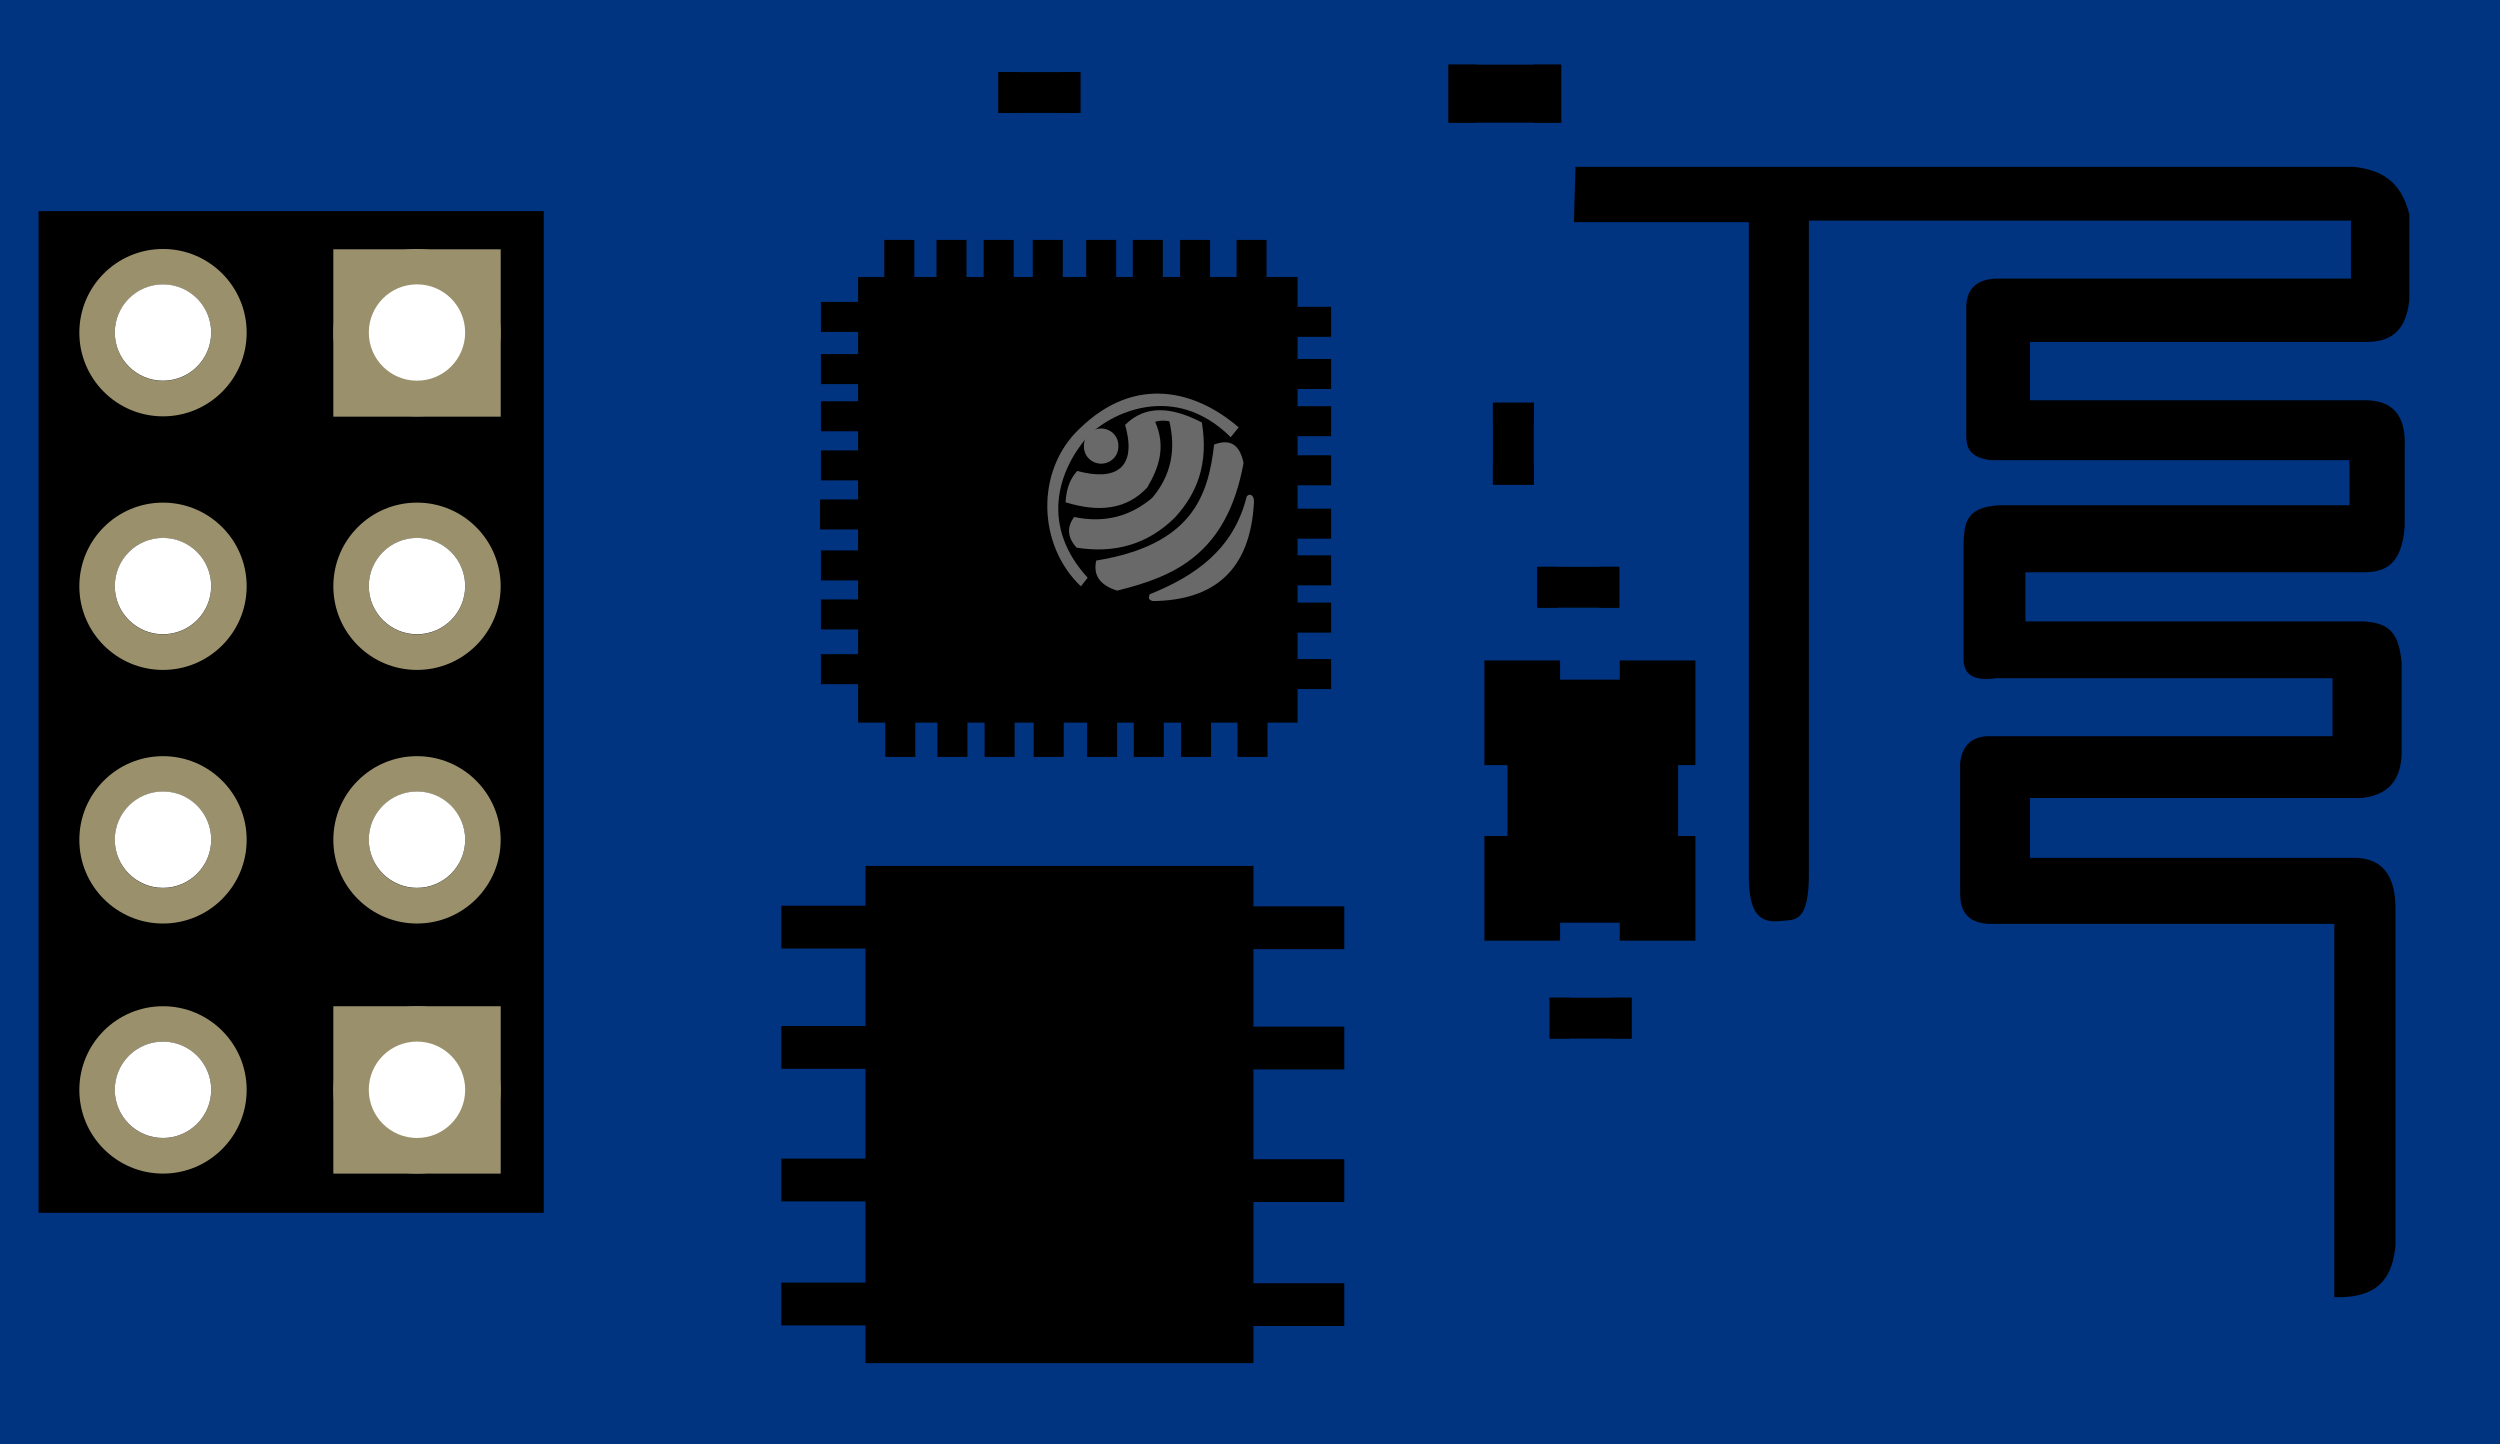 <?xml version="1.0" encoding="UTF-8" standalone="no"?>
<svg width="90px" height="52px" viewBox="0 0 90 52" version="1.1" xmlns="http://www.w3.org/2000/svg" xmlns:xlink="http://www.w3.org/1999/xlink">
    <rect x="0" y="0" width="90" height="52" fill="#808080" stroke="none"/>
    <defs>
    </defs>
    <ellipse stroke="none" fill="none" transform="matrix(1.25, 0, 0, 1.25, 0, -21.8)" cx="4.738" cy="7.234" rx="1.387" ry="1.387" />
    <ellipse stroke="none" fill="none" transform="matrix(1.25, 0, 0, 1.25, 0, -21.8)" cx="4.738" cy="14.538" rx="1.387" ry="1.387" />
    <ellipse stroke="none" fill="none" transform="matrix(1.25, 0, 0, 1.25, 0, -21.8)" cx="4.738" cy="21.841" rx="1.387" ry="1.387" />
    <ellipse stroke="none" fill="none" transform="matrix(1.25, 0, 0, 1.25, 0, -21.8)" cx="4.738" cy="29.145" rx="1.387" ry="1.387" />
    <ellipse stroke="none" fill="none" transform="matrix(1.25, 0, 0, 1.25, 0, -21.8)" cx="4.738" cy="36.447" rx="1.387" ry="1.387" />
    <ellipse stroke="none" fill="none" transform="matrix(1.25, 0, 0, 1.25, 0, -21.8)" cx="4.738" cy="43.75" rx="1.388" ry="1.388" />
    <ellipse stroke="none" fill="none" transform="matrix(1.25, 0, 0, 1.25, 0, -21.8)" cx="4.738" cy="50.954" rx="1.388" ry="1.388" />
    <rect stroke="none" fill="#003380" transform="matrix(1.25, 0, 0, 1.25, 0, 0)" x="0" y="-7.1054274E-15" width="72" height="41.6" />
    <rect stroke="none" fill="#000000" transform="matrix(1.25, 0, 0, 1.25, 0, 0)" x="1.111" y="6.08" width="14.549" height="28.849" />
    <path stroke="none" fill="#9A916C" transform="matrix(1.25, 0, 0, 1.25, -0.055, -24.453)" d="M4.738,26.733 C3.407,26.733 2.329,27.811 2.329,29.143 C2.329,30.473 3.407,31.553 4.738,31.553 C6.068,31.553 7.148,30.473 7.148,29.143 C7.148,27.812 6.068,26.733 4.738,26.733 Z M4.738,30.532 C3.972,30.532 3.351,29.91 3.351,29.143 C3.351,28.377 3.972,27.756 4.738,27.756 C5.505,27.756 6.126,28.377 6.126,29.143 C6.125,29.91 5.503,30.532 4.738,30.532 Z " />
    <ellipse stroke="none" fill="#FFFFFF" transform="matrix(1.25, 0, 0, 1.25, -0.055, -24.453)" cx="4.738" cy="29.139" rx="1.387" ry="1.387" />
    <path stroke="none" fill="#9A916C" transform="matrix(1.25, 0, 0, 1.25, -0.055, -24.453)" d="M4.738,34.038 C3.407,34.038 2.329,35.116 2.329,36.448 C2.329,37.776 3.407,38.856 4.738,38.856 C6.068,38.856 7.148,37.776 7.148,36.448 C7.148,35.116 6.068,34.038 4.738,34.038 Z M4.738,37.834 C3.972,37.834 3.351,37.213 3.351,36.447 C3.351,35.678 3.972,35.057 4.738,35.057 C5.505,35.057 6.126,35.678 6.126,36.447 C6.125,37.213 5.503,37.834 4.738,37.834 Z " />
    <ellipse stroke="none" fill="#FFFFFF" transform="matrix(1.25, 0, 0, 1.25, -0.055, -24.453)" cx="4.738" cy="36.441" rx="1.387" ry="1.387" />
    <path stroke="none" fill="#9A916C" transform="matrix(1.25, 0, 0, 1.25, -0.055, -24.453)" d="M4.738,41.34 C3.407,41.34 2.329,42.418 2.329,43.75 C2.329,45.08 3.407,46.16 4.738,46.16 C6.068,46.16 7.148,45.08 7.148,43.75 C7.148,42.418 6.068,41.34 4.738,41.34 Z M4.738,45.138 C3.972,45.138 3.351,44.517 3.351,43.75 C3.351,42.981 3.972,42.36 4.738,42.36 C5.505,42.36 6.126,42.981 6.126,43.75 C6.126,44.517 5.503,45.138 4.738,45.138 Z " />
    <ellipse stroke="none" fill="#FFFFFF" transform="matrix(1.25, 0, 0, 1.25, -0.055, -24.453)" cx="4.738" cy="43.744" rx="1.388" ry="1.388" />
    <path stroke="none" fill="#9A916C" transform="matrix(1.25, 0, 0, 1.25, -0.055, -24.453)" d="M4.738,48.542 C3.407,48.542 2.329,49.62 2.329,50.952 C2.329,52.282 3.407,53.362 4.738,53.362 C6.068,53.362 7.148,52.282 7.148,50.952 C7.148,49.62 6.068,48.542 4.738,48.542 Z M4.738,52.338 C3.972,52.338 3.351,51.717 3.351,50.951 C3.351,50.182 3.972,49.561 4.738,49.561 C5.505,49.561 6.126,50.182 6.126,50.951 C6.125,51.717 5.503,52.338 4.738,52.338 Z " />
    <ellipse stroke="none" fill="#FFFFFF" transform="matrix(1.25, 0, 0, 1.25, -0.055, -24.453)" cx="4.738" cy="50.948" rx="1.388" ry="1.388" />
    <rect stroke="none" fill="#9A916C" transform="matrix(1.25, 0, 0, 1.25, 0, 0)" x="9.6" y="28.98" width="4.82" height="4.82" />
    <path stroke="none" fill="#9A916C" transform="matrix(1.25, 0, 0, 1.25, 0, 0)" d="M12.009,7.171 C10.678,7.171 9.6,8.249 9.6,9.581 C9.6,10.911 10.678,11.991 12.009,11.991 C13.339,11.991 14.419,10.911 14.419,9.581 C14.419,8.25 13.339,7.171 12.009,7.171 Z M12.009,10.97 C11.243,10.97 10.622,10.348 10.622,9.581 C10.622,8.815 11.243,8.194 12.009,8.194 C12.776,8.194 13.397,8.815 13.397,9.581 C13.396,10.348 12.774,10.97 12.009,10.97 Z " />
    <rect stroke="none" fill="#9A916C" transform="matrix(1.25, 0, 0, 1.25, 0, 0)" x="9.6" y="7.18" width="4.82" height="4.82" />
    <ellipse stroke="none" fill="#FFFFFF" transform="matrix(1.25, 0, 0, 1.25, 9.089, -24.453)" cx="4.738" cy="29.139" rx="1.387" ry="1.387" />
    <path stroke="none" fill="#9A916C" transform="matrix(1.25, 0, 0, 1.25, 9.089, -24.453)" d="M4.738,34.038 C3.407,34.038 2.329,35.116 2.329,36.448 C2.329,37.776 3.407,38.856 4.738,38.856 C6.068,38.856 7.148,37.776 7.148,36.448 C7.148,35.116 6.068,34.038 4.738,34.038 Z M4.738,37.834 C3.972,37.834 3.351,37.213 3.351,36.447 C3.351,35.678 3.972,35.057 4.738,35.057 C5.505,35.057 6.126,35.678 6.126,36.447 C6.125,37.213 5.503,37.834 4.738,37.834 Z " />
    <ellipse stroke="none" fill="#FFFFFF" transform="matrix(1.25, 0, 0, 1.25, 9.089, -24.453)" cx="4.738" cy="36.441" rx="1.387" ry="1.387" />
    <path stroke="none" fill="#9A916C" transform="matrix(1.25, 0, 0, 1.25, 9.089, -24.453)" d="M4.738,41.34 C3.407,41.34 2.329,42.418 2.329,43.75 C2.329,45.08 3.407,46.16 4.738,46.16 C6.068,46.16 7.148,45.08 7.148,43.75 C7.148,42.418 6.068,41.34 4.738,41.34 Z M4.738,45.138 C3.972,45.138 3.351,44.517 3.351,43.75 C3.351,42.981 3.972,42.36 4.738,42.36 C5.505,42.36 6.126,42.981 6.126,43.75 C6.126,44.517 5.503,45.138 4.738,45.138 Z " />
    <ellipse stroke="none" fill="#FFFFFF" transform="matrix(1.25, 0, 0, 1.25, 9.089, -24.453)" cx="4.738" cy="43.744" rx="1.388" ry="1.388" />
    <path stroke="none" fill="#9A916C" transform="matrix(1.25, 0, 0, 1.25, 9.089, -24.453)" d="M4.738,48.542 C3.407,48.542 2.329,49.62 2.329,50.952 C2.329,52.282 3.407,53.362 4.738,53.362 C6.068,53.362 7.148,52.282 7.148,50.952 C7.148,49.62 6.068,48.542 4.738,48.542 Z M4.738,52.338 C3.972,52.338 3.351,51.717 3.351,50.951 C3.351,50.182 3.972,49.561 4.738,49.561 C5.505,49.561 6.126,50.182 6.126,50.951 C6.125,51.717 5.503,52.338 4.738,52.338 Z " />
    <ellipse stroke="none" fill="#FFFFFF" transform="matrix(1.25, 0, 0, 1.25, 9.089, -24.453)" cx="4.738" cy="50.948" rx="1.388" ry="1.388" />
    <path stroke="none" fill="#000000" transform="matrix(1, 0, 0, 1, 0, -1.25000006009616E-06)" d="M56.717,6.007 L84.745,6.007 C85.662,6.111 86.438,6.477 86.735,7.721 L86.735,10.816 C86.598,12.048 85.941,12.319 85.131,12.309 L73.08,12.309 L73.08,14.409 L85.187,14.409 C86.062,14.425 86.617,14.874 86.569,16.068 L86.569,18.942 C86.468,20.347 85.851,20.589 85.131,20.601 L72.915,20.601 L72.915,22.37 L85.076,22.37 C85.984,22.422 86.361,22.746 86.458,23.862 L86.458,27.179 C86.419,28.062 85.997,28.626 85.021,28.727 L73.08,28.727 L73.08,30.883 L84.855,30.883 C85.725,30.93 86.252,31.467 86.237,32.763 L86.237,44.839 C86.135,45.922 85.688,46.752 84.035,46.697 L84.035,33.26 L71.643,33.26 C70.911,33.247 70.568,32.873 70.565,32.182 L70.565,27.456 C70.634,26.934 70.879,26.556 71.519,26.502 L83.971,26.502 L83.971,24.415 L71.864,24.415 C71.083,24.527 70.689,24.302 70.689,23.737 L70.689,19.495 C70.732,18.88 70.735,18.246 71.995,18.189 L84.579,18.189 L84.579,16.565 L71.643,16.565 C70.863,16.445 70.798,16.085 70.786,15.709 L70.786,11.148 C70.762,10.404 71.148,10.043 71.906,10.029 L84.634,10.029 L84.634,7.942 L65.12,7.942 L65.12,31.38 C65.136,33.296 64.58,33.093 64.095,33.156 C62.985,33.297 62.944,32.271 62.958,31.186 L62.958,7.997 L56.662,7.997 Z " />
    <rect stroke="none" fill="#000000" transform="matrix(1.25, 0, 0, 1.25, 0, 0)" x="25.468" y="6.91" width="0.864" height="2" />
    <rect stroke="none" fill="#000000" transform="matrix(1.25, 0, 0, 1.25, 0, 0)" x="26.971" y="6.91" width="0.864" height="2" />
    <rect stroke="none" fill="#000000" transform="matrix(1.25, 0, 0, 1.25, 0, 0)" x="28.33" y="6.91" width="0.864" height="2" />
    <rect stroke="none" fill="#000000" transform="matrix(1.25, 0, 0, 1.25, 0, 0)" x="29.744" y="6.91" width="0.864" height="2" />
    <rect stroke="none" fill="#000000" transform="matrix(1.25, 0, 0, 1.25, 0, 0)" x="31.282" y="6.91" width="0.864" height="2" />
    <rect stroke="none" fill="#000000" transform="matrix(1.25, 0, 0, 1.25, 0, 0)" x="32.625" y="6.91" width="0.864" height="2" />
    <rect stroke="none" fill="#000000" transform="matrix(1.25, 0, 0, 1.25, 0, 0)" x="33.986" y="6.91" width="0.864" height="2" />
    <rect stroke="none" fill="#000000" transform="matrix(1.25, 0, 0, 1.25, 0, 0)" x="35.613" y="6.91" width="0.864" height="2" />
    <rect stroke="none" fill="#000000" transform="matrix(1.25, 0, 0, 1.25, 0, 0)" x="25.496" y="19.8" width="0.864" height="2" />
    <rect stroke="none" fill="#000000" transform="matrix(1.25, 0, 0, 1.25, 0, 0)" x="26.998" y="19.8" width="0.864" height="2" />
    <rect stroke="none" fill="#000000" transform="matrix(1.25, 0, 0, 1.25, 0, 0)" x="28.357" y="19.8" width="0.864" height="2" />
    <rect stroke="none" fill="#000000" transform="matrix(1.25, 0, 0, 1.25, 0, 0)" x="29.771" y="19.8" width="0.864" height="2" />
    <rect stroke="none" fill="#000000" transform="matrix(1.25, 0, 0, 1.25, 0, 0)" x="31.309" y="19.8" width="0.864" height="2" />
    <rect stroke="none" fill="#000000" transform="matrix(1.25, 0, 0, 1.25, 0, 0)" x="32.653" y="19.8" width="0.864" height="2" />
    <rect stroke="none" fill="#000000" transform="matrix(1.25, 0, 0, 1.25, 0, 0)" x="34.014" y="19.8" width="0.864" height="2" />
    <rect stroke="none" fill="#000000" transform="matrix(1.25, 0, 0, 1.25, 0, 0)" x="35.64" y="19.8" width="0.864" height="2" />
    <rect stroke="none" fill="#000000" transform="matrix(0, 1.25, -1.25, 0, 0, 0)" x="8.695" y="-25.643" width="0.864" height="2" />
    <rect stroke="none" fill="#000000" transform="matrix(0, 1.25, -1.25, 0, 0, 0)" x="10.198" y="-25.643" width="0.864" height="2" />
    <rect stroke="none" fill="#000000" transform="matrix(0, 1.25, -1.25, 0, 0, 0)" x="11.557" y="-25.643" width="0.864" height="2" />
    <rect stroke="none" fill="#000000" transform="matrix(0, 1.25, -1.25, 0, 0, 0)" x="12.971" y="-25.643" width="0.864" height="2" />
    <rect stroke="none" fill="#000000" transform="matrix(0, 1.25, -1.25, 0, 0, 0)" x="14.384" y="-25.618" width="0.864" height="2" />
    <rect stroke="none" fill="#000000" transform="matrix(0, 1.25, -1.25, 0, 0, 0)" x="15.852" y="-25.643" width="0.864" height="2" />
    <rect stroke="none" fill="#000000" transform="matrix(0, 1.25, -1.25, 0, 0, 0)" x="17.264" y="-25.643" width="0.864" height="2" />
    <rect stroke="none" fill="#000000" transform="matrix(0, 1.25, -1.25, 0, 0, 0)" x="18.84" y="-25.643" width="0.864" height="2" />
    <rect stroke="none" fill="#000000" transform="matrix(0, 1.25, -1.25, 0, 0, 0)" x="8.837" y="-38.335" width="0.864" height="2" />
    <rect stroke="none" fill="#000000" transform="matrix(0, 1.25, -1.25, 0, 0, 0)" x="10.339" y="-38.335" width="0.864" height="2" />
    <rect stroke="none" fill="#000000" transform="matrix(0, 1.25, -1.25, 0, 0, 0)" x="11.698" y="-38.335" width="0.864" height="2" />
    <rect stroke="none" fill="#000000" transform="matrix(0, 1.25, -1.25, 0, 0, 0)" x="13.112" y="-38.335" width="0.864" height="2" />
    <rect stroke="none" fill="#000000" transform="matrix(0, 1.25, -1.25, 0, 0, 0)" x="14.65" y="-38.335" width="0.864" height="2" />
    <rect stroke="none" fill="#000000" transform="matrix(0, 1.25, -1.25, 0, 0, 0)" x="15.994" y="-38.335" width="0.864" height="2" />
    <rect stroke="none" fill="#000000" transform="matrix(0, 1.25, -1.25, 0, 0, 0)" x="17.355" y="-38.335" width="0.864" height="2" />
    <rect stroke="none" fill="#000000" transform="matrix(0, 1.25, -1.25, 0, 0, 0)" x="18.981" y="-38.335" width="0.864" height="2" />
    <rect stroke="none" fill="#000000" transform="matrix(1.25, 0, 0, 1.25, 0, 0)" x="24.713" y="7.977" width="12.657" height="12.834" />
    <rect stroke="none" fill="#000000" transform="matrix(1.25, 0, 0, 1.25, 0, 0)" x="34.966" y="15.508" width="0.071" height="0.636" />
    <rect stroke="none" fill="#000000" transform="matrix(0, 1.25, -1.25, 0, 0, 0)" x="36.939" y="-26.199" width="1.232" height="3.697" />
    <rect stroke="none" fill="#000000" transform="matrix(0, 1.25, -1.25, 0, 0, 0)" x="33.368" y="-26.199" width="1.232" height="3.697" />
    <rect stroke="none" fill="#000000" transform="matrix(0, 1.25, -1.25, 0, 0, 0)" x="29.55" y="-26.199" width="1.232" height="3.697" />
    <rect stroke="none" fill="#000000" transform="matrix(0, 1.25, -1.25, 0, 0, 0)" x="26.085" y="-26.199" width="1.232" height="3.697" />
    <rect stroke="none" fill="#000000" transform="matrix(0, 1.25, -1.25, 0, 0, 0)" x="36.957" y="-38.715" width="1.232" height="3.697" />
    <rect stroke="none" fill="#000000" transform="matrix(0, 1.25, -1.25, 0, 0, 0)" x="33.386" y="-38.715" width="1.232" height="3.697" />
    <rect stroke="none" fill="#000000" transform="matrix(0, 1.25, -1.25, 0, 0, 0)" x="29.567" y="-38.715" width="1.232" height="3.697" />
    <rect stroke="none" fill="#000000" transform="matrix(0, 1.25, -1.25, 0, 0, 0)" x="26.103" y="-38.715" width="1.232" height="3.697" />
    <rect stroke="none" fill="#000000" transform="matrix(1.25, 0, 0, 1.25, 0, 0)" x="24.926" y="24.939" width="11.172" height="14.319" />
    <rect stroke="none" fill="#000000" transform="matrix(1.25, 0, 0, 1.25, 0, 0)" x="42.751" y="24.077" width="2.179" height="3.014" />
    <rect stroke="none" fill="#000000" transform="matrix(1.25, 0, 0, 1.25, 0, 0)" x="42.751" y="19.021" width="2.179" height="3.014" />
    <rect stroke="none" fill="#000000" transform="matrix(1.25, 0, 0, 1.25, 0, 0)" x="46.649" y="24.077" width="2.179" height="3.014" />
    <rect stroke="none" fill="#000000" transform="matrix(1.25, 0, 0, 1.25, 0, 0)" x="46.649" y="19.021" width="2.179" height="3.014" />
    <rect stroke="none" fill="#000000" transform="matrix(1.25, 0, 0, 1.25, 0, 0)" x="43.416" y="19.574" width="4.914" height="7" />
    <rect stroke="none" fill="#000000" transform="matrix(1.25, 0, 0, 1.25, 0, 0)" x="44.276" y="16.325" width="2.351" height="1.176" />
    <rect stroke="none" fill="#000000" transform="matrix(1.25, 0, 0, 1.25, 0, 0)" x="44.276" y="16.325" width="0.588" height="1.176" />
    <rect stroke="none" fill="#000000" transform="matrix(1.25, 0, 0, 1.25, 0, 0)" x="46.052" y="16.325" width="0.588" height="1.176" />
    <rect stroke="none" fill="#000000" transform="matrix(1.25, 0, 0, 1.25, 0.442, 15.512)" x="44.276" y="16.325" width="2.351" height="1.176" />
    <rect stroke="none" fill="#000000" transform="matrix(1.25, 0, 0, 1.25, 0.442, 15.512)" x="44.276" y="16.325" width="0.588" height="1.176" />
    <rect stroke="none" fill="#000000" transform="matrix(1.25, 0, 0, 1.25, 0.442, 15.512)" x="46.052" y="16.325" width="0.588" height="1.176" />
    <rect stroke="none" fill="#000000" transform="matrix(0, -1.25, 1.25, 0, 33.339, 72.792)" x="44.276" y="16.325" width="2.351" height="1.176" />
    <rect stroke="none" fill="#000000" transform="matrix(0, -1.25, 1.25, 0, 33.339, 72.792)" x="44.276" y="16.325" width="0.588" height="1.176" />
    <rect stroke="none" fill="#000000" transform="matrix(0, -1.25, 1.25, 0, 33.339, 72.792)" x="46.052" y="16.325" width="0.588" height="1.176" />
    <rect stroke="none" fill="#000000" transform="matrix(1.25, 0, 0, 1.25, -19.401, -17.81)" x="44.276" y="16.325" width="2.351" height="1.176" />
    <rect stroke="none" fill="#000000" transform="matrix(1.25, 0, 0, 1.25, -19.401, -17.81)" x="44.276" y="16.325" width="0.588" height="1.176" />
    <rect stroke="none" fill="#000000" transform="matrix(1.25, 0, 0, 1.25, -19.401, -17.81)" x="46.052" y="16.325" width="0.588" height="1.176" />
    <rect stroke="none" fill="#000000" transform="matrix(1.717, 0, 0, 1.776, -23.875, -26.666)" x="44.276" y="16.325" width="2.351" height="1.176" />
    <rect stroke="none" fill="#000000" transform="matrix(1.717, 0, 0, 1.776, -23.875, -26.666)" x="44.276" y="16.325" width="0.588" height="1.176" />
    <rect stroke="none" fill="#000000" transform="matrix(1.717, 0, 0, 1.776, -23.875, -26.666)" x="46.052" y="16.325" width="0.588" height="1.176" />
    <path stroke="none" fill="#696969" transform="matrix(1.25, 0, 0, 1.25, 0, 0)" d="M31.13,16.887 C29.869,15.691 29.823,13.531 31.095,12.343 C32.703,10.774 34.453,11.255 35.674,12.308 L35.444,12.591 C33.812,10.968 31.945,11.908 31.307,12.591 C30.449,13.593 29.973,15.159 31.325,16.639 Z " />
    <path stroke="none" fill="#696969" transform="matrix(1, 0, 0, 1, 0.552, 0.398)" d="M39.708,15.661 A0.619 0.608 0 1 1 38.471 15.661 A0.619 0.608 0 1 1 39.708 15.661 Z " />
    <path stroke="none" fill="#696969" transform="matrix(1.25, 0, 0, 1.25, 0, 0)" d="M31.024,13.563 C32.139,13.867 32.756,13.48 32.403,12.237 C32.987,11.652 33.747,11.717 34.613,12.167 C34.814,13.356 34.472,14.219 33.835,14.907 C33.054,15.679 32.104,15.947 31.007,15.773 C30.714,15.456 30.741,15.149 30.936,14.889 C31.834,15.079 32.566,14.857 33.181,14.341 C33.743,13.679 33.867,12.935 33.676,12.131 C33.56,12.114 33.432,12.097 33.269,12.149 C33.583,12.863 33.381,13.467 33.04,14.041 C32.434,14.691 31.623,14.756 30.688,14.465 C30.716,13.995 30.857,13.753 31.024,13.563 Z " />
    <path stroke="none" fill="#696969" transform="matrix(1.25, 0, 0, 1.25, 0, 0)" d="M34.966,12.803 C35.489,12.607 35.715,12.872 35.815,13.333 C35.334,15.967 33.815,16.606 32.173,17.01 C31.652,16.845 31.481,16.545 31.572,16.144 C34.3,15.698 34.797,14.319 34.966,12.803 Z " />
    <path stroke="none" fill="#696969" transform="matrix(1.25, 0, 0, 1.25, 0, 0)" d="M33.11,17.116 C34.428,16.585 35.525,15.823 35.903,14.306 C35.95,14.214 36.117,14.216 36.115,14.447 C36.019,16.399 34.992,17.292 33.199,17.311 C33.036,17.264 33.101,17.186 33.11,17.116 Z " />
</svg>
